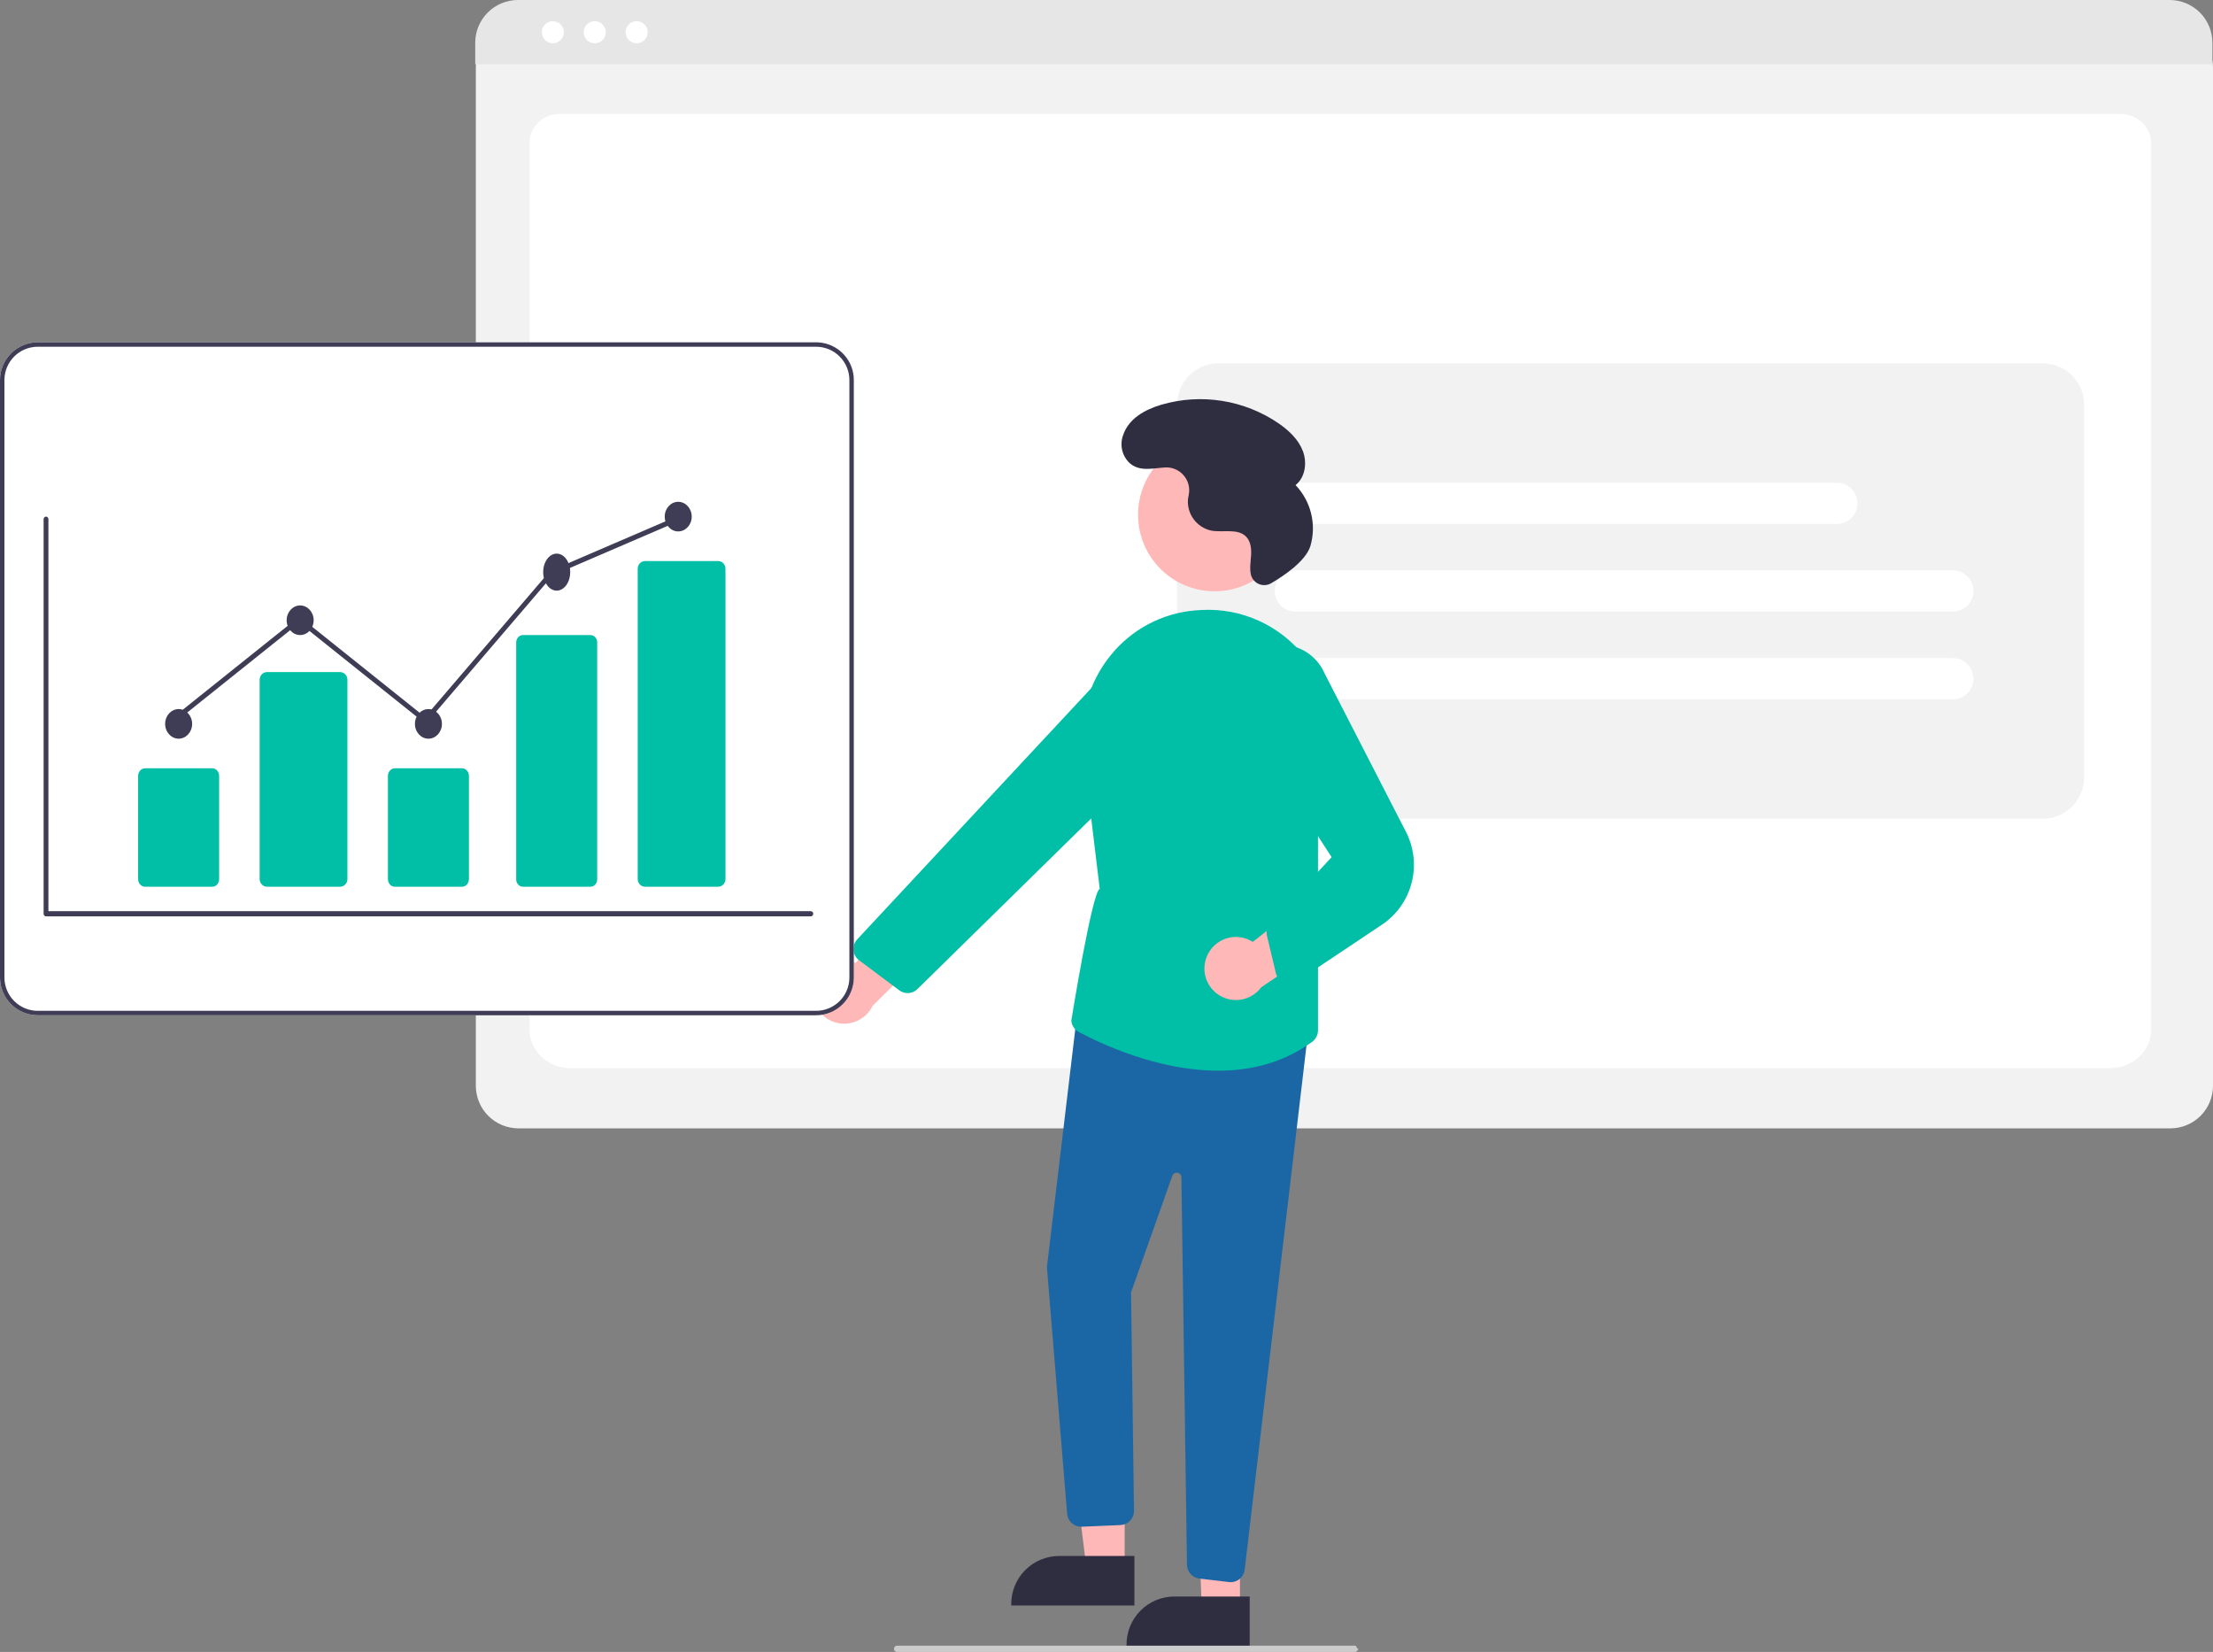 <svg width="481" height="359" viewBox="0 0 481 359" fill="none" xmlns="http://www.w3.org/2000/svg">
<rect x="0" y="0" width="481" height="359" fill="#808080" stroke="none"/>
<g clip-path="url(#clip0_268_2298)">
<path d="M471.755 245.216H112.669C110.218 245.213 107.868 244.238 106.135 242.505C104.402 240.771 103.427 238.421 103.424 235.969V14.512C103.426 12.716 104.14 10.994 105.41 9.724C106.68 8.454 108.401 7.739 110.197 7.737H474.11C475.937 7.739 477.688 8.466 478.98 9.758C480.272 11.05 480.999 12.802 481.001 14.629V235.969C480.998 238.421 480.023 240.771 478.29 242.505C476.556 244.238 474.206 245.213 471.755 245.216V245.216Z" fill="#F2F2F2"/>
<path d="M458.655 232.121H123.996C119.091 232.121 115.1 228.383 115.1 223.788V30.941C115.1 27.533 118.057 24.761 121.692 24.761H460.85C464.545 24.761 467.552 27.579 467.552 31.042V223.788C467.552 228.383 463.56 232.121 458.655 232.121Z" fill="white"/>
<path d="M480.871 13.983H103.293V9.275C103.297 6.815 104.275 4.457 106.015 2.718C107.755 0.98 110.113 0.002 112.572 0H471.591C474.051 0.002 476.409 0.98 478.149 2.719C479.888 4.457 480.867 6.815 480.871 9.275V13.983Z" fill="#E6E6E6"/>
<path d="M120.158 9.406C121.484 9.406 122.558 8.331 122.558 7.005C122.558 5.679 121.484 4.604 120.158 4.604C118.832 4.604 117.758 5.679 117.758 7.005C117.758 8.331 118.832 9.406 120.158 9.406Z" fill="white"/>
<path d="M129.267 9.406C130.593 9.406 131.668 8.331 131.668 7.005C131.668 5.679 130.593 4.604 129.267 4.604C127.942 4.604 126.867 5.679 126.867 7.005C126.867 8.331 127.942 9.406 129.267 9.406Z" fill="white"/>
<path d="M138.379 9.406C139.704 9.406 140.779 8.331 140.779 7.005C140.779 5.679 139.704 4.604 138.379 4.604C137.053 4.604 135.979 5.679 135.979 7.005C135.979 8.331 137.053 9.406 138.379 9.406Z" fill="white"/>
<path d="M264.803 177.912H444.021C446.398 177.912 448.679 176.967 450.36 175.286C452.042 173.604 452.986 171.323 452.986 168.945V87.936C452.986 85.558 452.042 83.277 450.36 81.595C448.679 79.913 446.398 78.969 444.021 78.969H264.803C262.425 78.969 260.145 79.913 258.464 81.595C256.782 83.277 255.838 85.558 255.838 87.936V168.945C255.838 171.323 256.782 173.604 258.464 175.286C260.145 176.967 262.425 177.912 264.803 177.912V177.912Z" fill="#F2F2F2"/>
<path d="M424.455 132.924H281.569C280.38 132.924 279.24 132.452 278.399 131.611C277.558 130.77 277.086 129.63 277.086 128.441C277.086 127.251 277.558 126.111 278.399 125.27C279.24 124.429 280.38 123.957 281.569 123.957H424.455C425.643 123.957 426.784 124.429 427.624 125.27C428.465 126.111 428.937 127.251 428.937 128.441C428.937 129.63 428.465 130.77 427.624 131.611C426.784 132.452 425.643 132.924 424.455 132.924V132.924Z" fill="white"/>
<path d="M424.455 151.979H281.569C280.38 151.979 279.24 151.506 278.399 150.665C277.558 149.825 277.086 148.684 277.086 147.495C277.086 146.306 277.558 145.166 278.399 144.325C279.24 143.484 280.38 143.012 281.569 143.012H424.455C425.643 143.012 426.784 143.484 427.624 144.325C428.465 145.166 428.937 146.306 428.937 147.495C428.937 148.684 428.465 149.825 427.624 150.665C426.784 151.506 425.643 151.979 424.455 151.979V151.979Z" fill="white"/>
<path d="M399.239 113.869H281.569C280.38 113.869 279.24 113.397 278.399 112.556C277.558 111.715 277.086 110.575 277.086 109.386C277.086 108.197 277.558 107.056 278.399 106.216C279.24 105.375 280.38 104.902 281.569 104.902H399.239C400.428 104.902 401.568 105.375 402.409 106.216C403.25 107.056 403.722 108.197 403.722 109.386C403.722 110.575 403.25 111.715 402.409 112.556C401.568 113.397 400.428 113.869 399.239 113.869V113.869Z" fill="white"/>
<path d="M176.794 214.186C176.997 213.211 177.412 212.292 178.008 211.495C178.605 210.698 179.369 210.041 180.247 209.571C181.124 209.101 182.094 208.829 183.089 208.775C184.083 208.721 185.077 208.885 186 209.256L201.888 190.997L205.263 203.114L189.658 218.596C188.932 220.106 187.676 221.298 186.13 221.945C184.583 222.592 182.853 222.649 181.268 222.105C179.682 221.562 178.351 220.455 177.526 218.996C176.702 217.536 176.441 215.824 176.794 214.186H176.794Z" fill="#FFB8B8"/>
<path d="M263.991 128.502C273.178 128.502 280.625 121.053 280.625 111.865C280.625 102.677 273.178 95.228 263.991 95.228C254.805 95.228 247.357 102.677 247.357 111.865C247.357 121.053 254.805 128.502 263.991 128.502Z" fill="#FFB8B8"/>
<path d="M244.45 340.861L236.147 340.86L232.197 308.829L244.451 308.83L244.45 340.861Z" fill="#FFB8B8"/>
<path d="M246.567 348.911L219.795 348.91V348.571C219.795 347.203 220.064 345.847 220.588 344.583C221.112 343.319 221.879 342.17 222.847 341.202C223.815 340.234 224.963 339.466 226.228 338.943C227.492 338.419 228.847 338.149 230.215 338.149H230.216L246.567 338.15L246.567 348.911Z" fill="#2F2E41"/>
<path d="M269.509 349.667L261.206 349.666L260.057 318.4L269.51 317.636L269.509 349.667Z" fill="#FFB8B8"/>
<path d="M271.625 357.717L244.854 357.716V357.377C244.853 356.008 245.123 354.653 245.647 353.389C246.17 352.124 246.938 350.975 247.906 350.007C248.873 349.04 250.022 348.272 251.286 347.748C252.55 347.225 253.906 346.955 255.274 346.955H255.275L271.626 346.956L271.625 357.717Z" fill="#2F2E41"/>
<path d="M267.147 343.822L260.682 343.06C259.948 342.972 259.272 342.621 258.777 342.073C258.282 341.525 258.003 340.815 257.99 340.077L256.779 255.855C256.775 255.617 256.688 255.387 256.532 255.207C256.377 255.026 256.163 254.906 255.928 254.867C255.692 254.829 255.451 254.874 255.246 254.995C255.041 255.117 254.885 255.306 254.805 255.531L245.835 280.864L246.476 328.347C246.487 329.131 246.196 329.889 245.662 330.463C245.129 331.038 244.395 331.384 243.613 331.431L235.171 331.79C234.399 331.834 233.639 331.584 233.043 331.091C232.448 330.598 232.06 329.898 231.958 329.131L227.55 275.416L227.547 275.383L234.236 219.284L284.476 222.92L270.53 341.152C270.441 341.893 270.085 342.575 269.528 343.071C268.97 343.567 268.251 343.841 267.505 343.843C267.385 343.843 267.266 343.836 267.147 343.822Z" fill="#1B67A5"/>
<path d="M234.45 224.256C233.999 224.016 233.616 223.665 233.338 223.236C233.059 222.808 232.893 222.315 232.855 221.806C232.855 221.806 237.373 193.706 239.029 193.179L235.407 163.129C234.973 159.464 235.275 155.749 236.296 152.202C237.317 148.656 239.037 145.349 241.353 142.476C243.584 139.689 246.356 137.382 249.502 135.696C252.649 134.01 256.104 132.98 259.66 132.666C260.166 132.62 260.67 132.586 261.171 132.562C265.457 132.332 269.735 133.141 273.642 134.919C277.549 136.698 280.969 139.394 283.61 142.778C286.351 146.19 288.226 150.215 289.078 154.508C289.929 158.802 289.731 163.237 288.5 167.438L286.468 174.509V223.926C286.466 224.409 286.351 224.884 286.132 225.313C285.913 225.743 285.596 226.116 285.207 226.401C278.881 231.044 271.732 232.686 264.785 232.686C251.639 232.686 239.214 226.807 234.45 224.256Z" fill="#00BFA6"/>
<path d="M195.449 215.214L186.711 208.678C186.368 208.422 186.083 208.096 185.875 207.723C185.666 207.349 185.539 206.935 185.5 206.509C185.462 206.082 185.514 205.653 185.653 205.248C185.792 204.843 186.015 204.472 186.307 204.159L238.362 148.294C240.033 146.517 242.286 145.397 244.711 145.139C247.137 144.881 249.575 145.502 251.582 146.888L251.583 146.889C252.806 147.741 253.826 148.853 254.57 150.145C255.315 151.437 255.765 152.878 255.89 154.364C256.014 155.85 255.809 157.345 255.29 158.743C254.771 160.141 253.951 161.407 252.886 162.452L199.409 214.948C198.939 215.414 198.329 215.713 197.674 215.8C197.018 215.886 196.352 215.756 195.777 215.428C195.663 215.364 195.554 215.292 195.449 215.214V215.214Z" fill="#00BFA6"/>
<path d="M262.324 207.817C262.706 206.898 263.285 206.073 264.02 205.401C264.755 204.73 265.629 204.228 266.579 203.93C267.529 203.633 268.533 203.547 269.519 203.68C270.506 203.812 271.452 204.159 272.29 204.697L291.311 189.731L292.361 202.266L274.137 214.556C273.141 215.904 271.684 216.84 270.044 217.186C268.404 217.532 266.694 217.265 265.238 216.434C263.782 215.604 262.681 214.268 262.144 212.68C261.607 211.091 261.671 209.361 262.324 207.817V207.817Z" fill="#FFB8B8"/>
<path d="M279.351 213.659C278.848 213.502 278.394 213.217 278.035 212.831C277.676 212.445 277.424 211.972 277.304 211.458L275.382 203.387C275.241 202.814 275.272 202.212 275.471 201.656C275.67 201.101 276.028 200.616 276.5 200.262L289.428 186.279L270.412 156.952C268.973 155.179 268.161 152.98 268.105 150.697C268.048 148.414 268.749 146.177 270.099 144.335C271.175 142.868 272.619 141.711 274.286 140.982C275.953 140.252 277.783 139.977 279.591 140.183C281.399 140.388 283.12 141.069 284.58 142.154C286.041 143.239 287.188 144.692 287.907 146.363L305.586 180.78C307.343 184.2 307.782 188.146 306.817 191.868C305.853 195.59 303.553 198.827 300.357 200.962L282.29 213.033C281.737 213.528 281.021 213.802 280.278 213.803C279.964 213.803 279.651 213.754 279.351 213.659Z" fill="#00BFA6"/>
<path d="M276.316 126.737C275.924 126.973 275.483 127.115 275.028 127.152C274.572 127.19 274.114 127.122 273.689 126.954C273.264 126.786 272.883 126.522 272.576 126.183C272.269 125.845 272.044 125.44 271.918 125L271.908 124.959C271.569 123.574 271.837 122.126 271.924 120.703C272.012 119.281 271.864 117.72 270.89 116.679C269.075 114.74 265.869 115.79 263.257 115.312C261.726 114.978 260.37 114.099 259.44 112.838C258.511 111.576 258.074 110.019 258.21 108.459C258.245 108.163 258.302 107.867 258.366 107.571C258.525 106.821 258.508 106.044 258.317 105.301C258.125 104.559 257.764 103.871 257.262 103.291C256.76 102.712 256.131 102.256 255.423 101.961C254.716 101.666 253.949 101.539 253.184 101.59C250.547 101.755 247.705 102.569 245.512 100.627C244.708 99.861 244.147 98.874 243.9 97.791C243.652 96.708 243.73 95.576 244.121 94.536C245.348 90.932 248.86 89.03 252.34 87.976C256.643 86.708 261.175 86.414 265.607 87.117C270.038 87.82 274.257 89.502 277.957 92.04C280.167 93.58 282.233 95.519 283.185 98.039C284.136 100.559 283.701 103.747 281.594 105.425C283.243 107.153 284.41 109.284 284.976 111.604C285.542 113.925 285.489 116.354 284.821 118.647C283.794 122.02 278.825 125.276 276.316 126.737Z" fill="#2F2E41"/>
<path d="M294.533 359H194.978C194.798 359 194.626 358.929 194.499 358.802C194.372 358.675 194.301 358.503 194.301 358.323C194.301 358.143 194.372 357.971 194.499 357.844C194.626 357.717 194.798 357.646 194.978 357.646H294.533C294.907 357.646 294.836 358.323 295.21 358.323C295.378 358.323 294.907 359 294.533 359Z" fill="#CCCCCC"/>
<path d="M185.098 79.815C184.525 78.228 183.477 76.856 182.097 75.885C180.716 74.914 179.07 74.392 177.383 74.39H8.197C6.024 74.389 3.94 75.251 2.402 76.788C0.865 78.324 0.001 80.409 0 82.582V212.441C0.003 214.615 0.868 216.698 2.404 218.235C3.941 219.772 6.024 220.637 8.197 220.64H177.383C179.556 220.637 181.639 219.772 183.176 218.235C184.713 216.698 185.577 214.615 185.58 212.441V82.588C185.582 81.643 185.419 80.705 185.098 79.815V79.815Z" fill="white"/>
<path d="M185.098 79.815C184.525 78.228 183.477 76.856 182.097 75.885C180.716 74.914 179.07 74.392 177.383 74.39H8.197C6.024 74.389 3.94 75.251 2.402 76.788C0.865 78.324 0.001 80.409 0 82.582V212.441C0.003 214.615 0.868 216.698 2.404 218.235C3.941 219.772 6.024 220.637 8.197 220.64H177.383C179.556 220.637 181.639 219.772 183.176 218.235C184.713 216.698 185.577 214.615 185.58 212.441V82.588C185.582 81.643 185.419 80.705 185.098 79.815V79.815ZM184.616 212.441C184.614 214.359 183.851 216.198 182.495 217.554C181.139 218.91 179.301 219.673 177.383 219.676H8.197C6.28 219.673 4.441 218.91 3.086 217.554C1.73 216.198 0.967 214.359 0.964 212.441V82.588C0.967 80.671 1.73 78.832 3.086 77.476C4.442 76.12 6.28 75.357 8.198 75.354H177.383C179.301 75.357 181.139 76.12 182.495 77.476C183.851 78.832 184.614 80.671 184.616 82.588V212.441Z" fill="#3F3D56"/>
<path d="M176.241 199.144H10.001C9.863 199.144 9.73 199.085 9.633 198.98C9.535 198.875 9.48 198.732 9.48 198.584V112.832C9.48 112.684 9.535 112.541 9.633 112.436C9.73 112.331 9.863 112.272 10.001 112.272C10.139 112.272 10.271 112.331 10.369 112.436C10.466 112.541 10.521 112.684 10.521 112.832V198.024H176.241C176.379 198.024 176.511 198.084 176.608 198.189C176.705 198.293 176.76 198.436 176.76 198.584C176.76 198.732 176.705 198.874 176.608 198.979C176.511 199.084 176.379 199.143 176.241 199.144V199.144Z" fill="#3F3D56"/>
<path d="M46.138 192.708H31.517C31.121 192.708 30.741 192.533 30.461 192.221C30.181 191.91 30.024 191.488 30.023 191.047V168.63C30.024 168.189 30.181 167.767 30.461 167.456C30.741 167.144 31.121 166.969 31.517 166.969H46.138C46.534 166.969 46.914 167.144 47.194 167.456C47.474 167.767 47.631 168.189 47.632 168.63V191.047C47.631 191.488 47.474 191.91 47.194 192.221C46.914 192.533 46.534 192.708 46.138 192.708Z" fill="#00BFA6"/>
<path d="M73.893 192.709H58.053C57.624 192.708 57.213 192.534 56.91 192.225C56.607 191.916 56.436 191.497 56.435 191.06V147.704C56.436 147.267 56.607 146.848 56.91 146.539C57.213 146.23 57.624 146.056 58.053 146.056H73.893C74.322 146.056 74.734 146.23 75.037 146.539C75.34 146.848 75.511 147.267 75.511 147.704V191.06C75.511 191.497 75.34 191.916 75.037 192.225C74.734 192.534 74.322 192.708 73.893 192.709V192.709Z" fill="#00BFA6"/>
<path d="M100.429 192.708H85.808C85.412 192.708 85.032 192.533 84.752 192.221C84.472 191.91 84.315 191.488 84.314 191.047V168.63C84.315 168.189 84.472 167.767 84.752 167.456C85.032 167.144 85.412 166.969 85.808 166.969H100.429C100.825 166.969 101.205 167.144 101.485 167.456C101.765 167.767 101.922 168.189 101.923 168.63V191.047C101.922 191.488 101.765 191.91 101.485 192.221C101.205 192.533 100.825 192.708 100.429 192.708V192.708Z" fill="#00BFA6"/>
<path d="M128.31 192.708H113.689C113.302 192.717 112.927 192.557 112.647 192.264C112.368 191.971 112.205 191.567 112.195 191.142V139.578C112.205 139.153 112.368 138.75 112.647 138.456C112.927 138.163 113.302 138.003 113.689 138.012H128.31C128.697 138.003 129.072 138.163 129.351 138.456C129.631 138.75 129.794 139.153 129.804 139.578V191.142C129.794 191.567 129.631 191.971 129.351 192.264C129.072 192.557 128.697 192.717 128.31 192.708V192.708Z" fill="#00BFA6"/>
<path d="M156.065 192.709H140.225C139.796 192.708 139.385 192.532 139.082 192.22C138.779 191.907 138.608 191.483 138.607 191.041V123.592C138.608 123.15 138.779 122.726 139.082 122.414C139.385 122.101 139.796 121.925 140.225 121.925H156.065C156.494 121.925 156.905 122.101 157.209 122.414C157.512 122.726 157.683 123.15 157.683 123.592V191.041C157.683 191.483 157.512 191.907 157.209 192.22C156.905 192.532 156.494 192.708 156.065 192.709V192.709Z" fill="#00BFA6"/>
<path d="M38.827 160.534C40.448 160.534 41.762 159.093 41.762 157.316C41.762 155.539 40.448 154.099 38.827 154.099C37.206 154.099 35.893 155.539 35.893 157.316C35.893 159.093 37.206 160.534 38.827 160.534Z" fill="#3F3D56"/>
<path d="M65.239 138.012C66.86 138.012 68.174 136.572 68.174 134.795C68.174 133.018 66.86 131.577 65.239 131.577C63.619 131.577 62.305 133.018 62.305 134.795C62.305 136.572 63.619 138.012 65.239 138.012Z" fill="#3F3D56"/>
<path d="M93.12 160.534C94.741 160.534 96.055 159.093 96.055 157.316C96.055 155.539 94.741 154.099 93.12 154.099C91.499 154.099 90.186 155.539 90.186 157.316C90.186 159.093 91.499 160.534 93.12 160.534Z" fill="#3F3D56"/>
<path d="M120.999 128.359C122.62 128.359 123.934 126.558 123.934 124.337C123.934 122.116 122.62 120.315 120.999 120.315C119.378 120.315 118.064 122.116 118.064 124.337C118.064 126.558 119.378 128.359 120.999 128.359Z" fill="#3F3D56"/>
<path d="M147.411 115.49C149.032 115.49 150.346 114.049 150.346 112.272C150.346 110.495 149.032 109.055 147.411 109.055C145.79 109.055 144.477 110.495 144.477 112.272C144.477 114.049 145.79 115.49 147.411 115.49Z" fill="#3F3D56"/>
<path d="M92.511 157.317L65.059 135.359L37.981 157.017L37.361 156.134L65.059 133.979L92.38 155.834L119.53 124.104L119.64 124.057L147.027 112.272L147.413 113.296L120.135 125.034L92.511 157.317Z" fill="#3F3D56"/>
</g>
<defs>
<clipPath id="clip0_268_2298">
<rect width="481" height="359" fill="white"/>
</clipPath>
</defs>
</svg>
